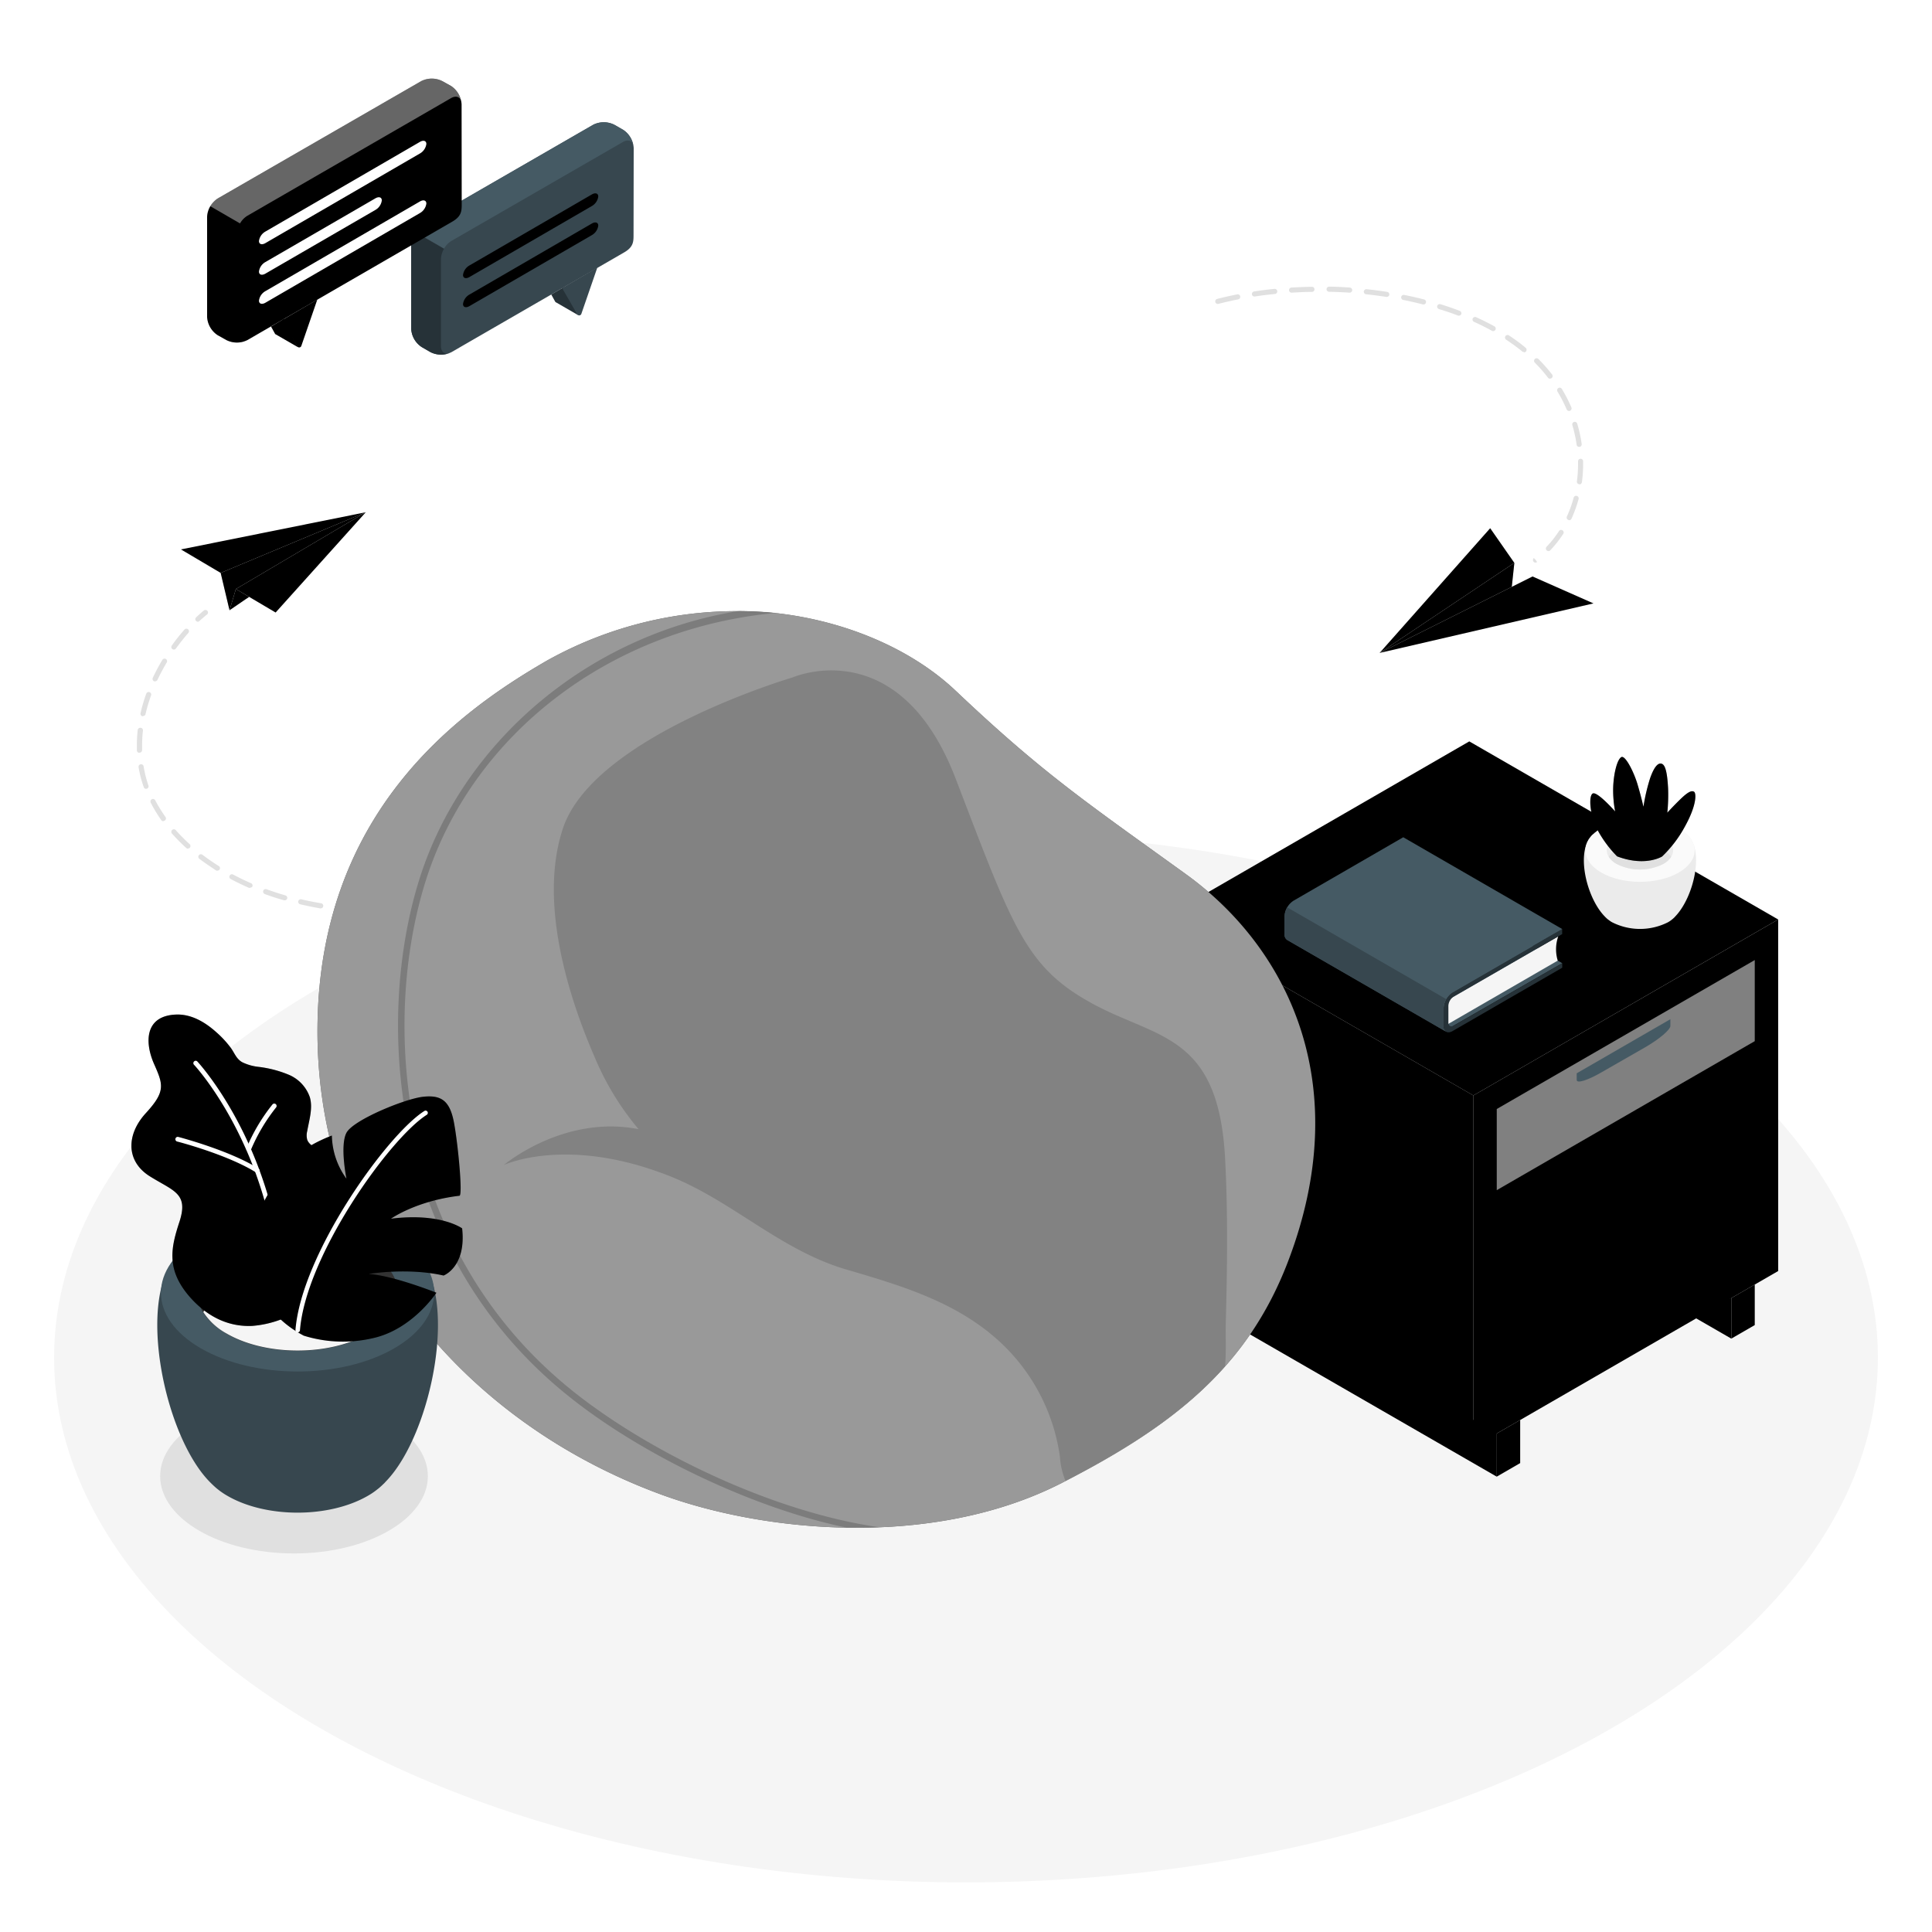 <svg class="animated" id="freepik_stories-messaging-fun" xmlns="http://www.w3.org/2000/svg" viewBox="0 0 500 500" version="1.1" xmlns:xlink="http://www.w3.org/1999/xlink" xmlns:svgjs="http://svgjs.com/svgjs"><style>svg#freepik_stories-messaging-fun:not(.animated) .animable {opacity: 0;}svg#freepik_stories-messaging-fun.animated #freepik--floor--inject-4 {animation: 2s 1 forwards cubic-bezier(.36,-0.01,.5,1.38) lightSpeedLeft;animation-delay: 0s;}svg#freepik_stories-messaging-fun.animated #freepik--Floor--inject-4 {animation: 2s 1 forwards cubic-bezier(.36,-0.01,.5,1.38) lightSpeedLeft;animation-delay: 0s;}svg#freepik_stories-messaging-fun.animated #freepik--Shadow--inject-4 {animation: 2s 1 forwards cubic-bezier(.36,-0.01,.5,1.38) fadeIn;animation-delay: 0s;}svg#freepik_stories-messaging-fun.animated #freepik--shadow--inject-4 {animation: 2s 1 forwards cubic-bezier(.36,-0.01,.5,1.38) fadeIn;animation-delay: 0.5s;opacity: 0}svg#freepik_stories-messaging-fun.animated #freepik--shadow--inject-4 {animation: 2s 1 forwards cubic-bezier(.36,-0.01,.5,1.38) fadeIn;animation-delay: 1s;opacity: 0}svg#freepik_stories-messaging-fun.animated #freepik--shadow--inject-4 {animation: 2s 1 forwards cubic-bezier(.36,-0.01,.5,1.38) fadeIn;animation-delay: 1.5s;opacity: 0}svg#freepik_stories-messaging-fun.animated #freepik--Shadows--inject-4 {animation: 2s 1 forwards cubic-bezier(.36,-0.01,.5,1.38) fadeIn;animation-delay: 0s;}svg#freepik_stories-messaging-fun.animated #freepik--paper-planes--inject-4 {animation: 2s 1 forwards cubic-bezier(.36,-0.01,.5,1.38) slideDown;animation-delay: 0s;}svg#freepik_stories-messaging-fun.animated #freepik--paper-planes--inject-4 {animation: 2s 1 forwards cubic-bezier(.36,-0.01,.5,1.38) slideDown;animation-delay: 0s;}svg#freepik_stories-messaging-fun.animated #freepik--side-table--inject-4 {animation: 2s 1 forwards cubic-bezier(.36,-0.01,.5,1.38) zoomOut;animation-delay: 0s;}svg#freepik_stories-messaging-fun.animated #freepik--Furniture--inject-4 {animation: 2s 1 forwards cubic-bezier(.36,-0.01,.5,1.38) zoomOut;animation-delay: 0s;}svg#freepik_stories-messaging-fun.animated #freepik--bean-bag--inject-4 {animation: 2s 1 forwards cubic-bezier(.36,-0.01,.5,1.38) lightSpeedLeft;animation-delay: 0s;}svg#freepik_stories-messaging-fun.animated #freepik--Puff--inject-4 {animation: 2s 1 forwards cubic-bezier(.36,-0.01,.5,1.38) lightSpeedLeft;animation-delay: 0s;}svg#freepik_stories-messaging-fun.animated #freepik--pot--inject-4 {animation: 2s 1 forwards cubic-bezier(.36,-0.01,.5,1.38) slideUp;animation-delay: 0s;}svg#freepik_stories-messaging-fun.animated #freepik--Plant--inject-4 {animation: 2s 1 forwards cubic-bezier(.36,-0.01,.5,1.38) slideUp;animation-delay: 0s;}svg#freepik_stories-messaging-fun.animated #freepik--smiley-face--inject-4 {animation: 2s 1 forwards cubic-bezier(.36,-0.01,.5,1.38) zoomOut;animation-delay: 0s;}svg#freepik_stories-messaging-fun.animated #freepik--smiley-face--inject-4 {animation: 2s 1 forwards cubic-bezier(.36,-0.01,.5,1.38) zoomOut;animation-delay: 1s;opacity: 0}svg#freepik_stories-messaging-fun.animated #freepik--smiley-faces--inject-4 {animation: 2s 1 forwards cubic-bezier(.36,-0.01,.5,1.38) zoomOut;animation-delay: 0s;}svg#freepik_stories-messaging-fun.animated #el794f9evc3ih {animation: 2s 1 forwards cubic-bezier(.36,-0.01,.5,1.38) slideRight;animation-delay: 0s;}svg#freepik_stories-messaging-fun.animated #eljnzm3mc6os {animation: 2s 1 forwards cubic-bezier(.36,-0.01,.5,1.38) slideRight;animation-delay: 0.667s;opacity: 0}svg#freepik_stories-messaging-fun.animated #freepik--character--inject-4 {animation: 2s 1 forwards cubic-bezier(.36,-0.01,.5,1.38) slideRight;animation-delay: 1.333s;opacity: 0}svg#freepik_stories-messaging-fun.animated #freepik--Character--inject-4 {animation: 2s 1 forwards cubic-bezier(.36,-0.01,.5,1.38) slideRight;animation-delay: 0s;}svg#freepik_stories-messaging-fun.animated #freepik--speech-bubbles--inject-4 {animation: 2s 1 forwards cubic-bezier(.36,-0.01,.5,1.38) lightSpeedLeft;animation-delay: 0s;}svg#freepik_stories-messaging-fun.animated #freepik--speech-bubbles--inject-4 {animation: 2s 1 forwards cubic-bezier(.36,-0.01,.5,1.38) lightSpeedLeft;animation-delay: 0s;}            @keyframes lightSpeedLeft {              from {                transform: translate3d(-50%, 0, 0) skewX(20deg);                opacity: 0;              }              60% {                transform: skewX(-10deg);                opacity: 1;              }              80% {                transform: skewX(2deg);              }              to {                opacity: 1;                transform: translate3d(0, 0, 0);              }            }                    @keyframes fadeIn {                0% {                    opacity: 0;                }                100% {                    opacity: 1;                }            }                    @keyframes slideDown {                0% {                    opacity: 0;                    transform: translateY(-30px);                }                100% {                    opacity: 1;                    transform: translateY(0);                }            }                    @keyframes zoomOut {                0% {                    opacity: 0;                    transform: scale(1.5);                }                100% {                    opacity: 1;                    transform: scale(1);                }            }                    @keyframes slideUp {                0% {                    opacity: 0;                    transform: translateY(30px);                }                100% {                    opacity: 1;                    transform: inherit;                }            }                    @keyframes slideRight {                0% {                    opacity: 0;                    transform: translateX(30px);                }                100% {                    opacity: 1;                    transform: translateX(0);                }            }        .animator-hidden { display: none; }</style><g id="freepik--Floor--inject-4" class="animable" style="transform-origin: 250px 351.36px;"><ellipse id="freepik--floor--inject-4" cx="250" cy="351.36" rx="236" ry="135.8" style="fill: rgb(245, 245, 245); transform-origin: 250px 351.36px;" class="animable"></ellipse></g><g id="freepik--Shadows--inject-4" class="animable" style="transform-origin: 256.677px 367.125px;"><ellipse id="freepik--Shadow--inject-4" cx="76.09" cy="382.03" rx="34.64" ry="20" style="fill: rgb(224, 224, 224); transform-origin: 76.09px 382.03px;" class="animable"></ellipse><ellipse id="freepik--shadow--inject-4" cx="336.78" cy="421.68" rx="67.32" ry="38.87" style="fill: rgb(224, 224, 224); transform-origin: 336.78px 421.68px;" class="animable"></ellipse><ellipse id="freepik--shadow--inject-4" cx="227.35" cy="352.22" rx="136.01" ry="78.52" style="fill: rgb(224, 224, 224); transform-origin: 227.35px 352.22px;" class="animable"></ellipse><path id="freepik--shadow--inject-4" d="M370.59,396.22l-85.86-49.38a1.33,1.33,0,0,1,0-2.52L381,288.76a4.79,4.79,0,0,1,4.36,0L471,338.23a1.33,1.33,0,0,1,0,2.52L375,396.21A4.84,4.84,0,0,1,370.59,396.22Z" style="fill: rgb(224, 224, 224); transform-origin: 377.865px 342.491px;" class="animable"></path></g><g id="freepik--paper-planes--inject-4" class="animable" style="transform-origin: 223.905px 155.365px;"><g id="freepik--paper-planes--inject-4" class="animable" style="transform-origin: 223.905px 155.365px;"><g id="freepik--paper-plane--inject-4" class="animable" style="transform-origin: 81.99px 184.555px;"><polygon points="61.04 152.44 94.66 132.57 71.33 158.52 61.04 152.44" style="fill: #000000; transform-origin: 77.85px 145.545px;" id="eliajwwle0uds" class="animable"></polygon><polygon points="94.66 132.57 57.11 148.27 46.83 142.19 94.66 132.57" style="fill: #000000; transform-origin: 70.745px 140.42px;" id="elsyfbwqayt9s" class="animable"></polygon><polygon points="57.11 148.27 59.4 157.94 61.04 152.44 94.66 132.57 57.11 148.27" style="fill: #000000; transform-origin: 75.885px 145.255px;" id="el9uk6h8sroa" class="animable"></polygon><g id="elqtspdhxdk3j"><polygon points="57.11 148.27 59.4 157.94 61.04 152.44 94.66 132.57 57.11 148.27" style="opacity: 0.2; transform-origin: 75.885px 145.255px;" class="animable" id="eld14yyh6lccd"></polygon></g><polygon points="59.4 157.94 64.47 154.47 61.04 152.44 59.4 157.94" style="fill: #000000; transform-origin: 61.935px 155.19px;" id="el3763bytoyhl" class="animable"></polygon><g id="elmqjtpfjzm"><polygon points="61.04 152.44 64.47 154.47 63.66 155.02 61.04 152.44" style="opacity: 0.2; transform-origin: 62.755px 153.73px;" class="animable" id="el5s107qykzf7"></polygon></g><path d="M51.23,160.91a.69.69,0,0,1-.48-.2.66.66,0,0,1,0-.94c.68-.63,1.36-1.23,2-1.77a.67.67,0,0,1,.93.1.66.66,0,0,1-.1.93c-.64.52-1.3,1.09-2,1.71A.66.66,0,0,1,51.23,160.91Z" style="fill: rgb(224, 224, 224); transform-origin: 52.19px 159.384px;" id="elvybebdu6hhj" class="animable"></path><path d="M100.61,236.54c-1.3,0-2.59,0-3.85-.07a.66.66,0,0,1-.64-.68.67.67,0,0,1,.68-.64c1.69.06,3.41.08,5.17.06h0a.66.66,0,0,1,0,1.32Zm5.7-.14a.66.66,0,0,1,0-1.32c1.69-.08,3.43-.2,5.16-.35a.68.68,0,0,1,.72.6.66.66,0,0,1-.6.72c-1.75.15-3.51.27-5.22.35Zm-13.86-.16h0c-1.74-.13-3.5-.3-5.21-.52a.66.66,0,0,1-.57-.74.67.67,0,0,1,.74-.57c1.69.21,3.41.38,5.14.51a.66.66,0,0,1,0,1.32Zm23.36-.64a.66.66,0,0,1-.07-1.31c1.68-.2,3.4-.44,5.13-.71a.66.66,0,0,1,.2,1.31c-1.74.27-3.48.51-5.18.71ZM83,235.09h-.11c-1.75-.31-3.48-.66-5.14-1.05a.66.66,0,1,1,.3-1.28c1.64.38,3.34.73,5.06,1a.67.67,0,0,1,.54.77A.66.66,0,0,1,83,235.09ZM73.7,233a.55.55,0,0,1-.18,0c-1.7-.49-3.37-1-5-1.63a.66.66,0,0,1-.39-.85.65.65,0,0,1,.84-.39c1.59.58,3.24,1.12,4.9,1.6a.66.66,0,0,1,.45.82A.64.64,0,0,1,73.7,233Zm-9-3.22a.63.63,0,0,1-.26,0c-1.62-.71-3.21-1.48-4.73-2.28a.67.67,0,0,1-.27-.9.66.66,0,0,1,.89-.27c1.49.79,3,1.54,4.64,2.24a.66.66,0,0,1,.34.87A.67.67,0,0,1,64.73,229.73Zm-8.44-4.42a.67.67,0,0,1-.35-.1c-1.5-1-3-2-4.32-3a.66.66,0,1,1,.8-1.05c1.33,1,2.75,2,4.23,2.92a.66.66,0,0,1,.21.91A.68.68,0,0,1,56.29,225.31Zm-7.6-5.73a.65.65,0,0,1-.45-.17,46.7,46.7,0,0,1-3.71-3.74.67.67,0,0,1,.06-.94.66.66,0,0,1,.93.06,44.23,44.23,0,0,0,3.61,3.64.67.67,0,0,1,0,.94A.67.67,0,0,1,48.69,219.58Zm-6.36-7.08a.65.65,0,0,1-.54-.27A38.24,38.24,0,0,1,39,207.72a.66.66,0,0,1,1.17-.61,36.94,36.94,0,0,0,2.68,4.35.66.66,0,0,1-.54,1Zm-4.47-8.39a.66.66,0,0,1-.62-.44,27.78,27.78,0,0,1-1.09-3.82c-.1-.44-.18-.88-.25-1.32a.66.66,0,1,1,1.3-.22q.11.63.24,1.26a30,30,0,0,0,1,3.66.65.65,0,0,1-.39.84A.62.62,0,0,1,37.86,204.11Zm-1.75-9.33a.66.66,0,0,1-.66-.64c0-.42,0-.84,0-1.26a36.55,36.55,0,0,1,.22-4,.67.67,0,0,1,.73-.58A.66.66,0,0,1,37,189a33.9,33.9,0,0,0-.22,3.88c0,.4,0,.81,0,1.21a.67.67,0,0,1-.64.69Zm.93-9.47h-.15a.66.66,0,0,1-.49-.79,42.22,42.22,0,0,1,1.49-5.07.66.66,0,0,1,1.24.45,43.41,43.41,0,0,0-1.45,4.91A.65.65,0,0,1,37,185.31Zm3.13-9a.71.71,0,0,1-.28-.06.67.67,0,0,1-.32-.88c.74-1.57,1.57-3.13,2.48-4.65a.66.66,0,0,1,.91-.22.65.65,0,0,1,.22.9c-.88,1.48-1.69,3-2.41,4.53A.66.66,0,0,1,40.17,176.32ZM45,168.11a.66.66,0,0,1-.53-1.05c1-1.44,2.13-2.83,3.27-4.13a.66.66,0,1,1,1,.88c-1.11,1.26-2.18,2.62-3.19,4A.66.66,0,0,1,45,168.11Z" style="fill: rgb(224, 224, 224); transform-origin: 78.526px 199.621px;" id="elg3jcrj8rkgf" class="animable"></path><path d="M125.3,234.16a.66.66,0,0,1-.12-1.31c.86-.16,1.72-.32,2.59-.5a.66.66,0,0,1,.26,1.3l-2.61.5Z" style="fill: rgb(224, 224, 224); transform-origin: 126.598px 233.249px;" id="eljxm8du0hekc" class="animable"></path></g><g id="freepik--paper-plane--inject-4" class="animable" style="transform-origin: 363.445px 121.585px;"><polygon points="357.04 168.98 396.62 149.19 412.39 156.16 357.04 168.98" style="fill: #000000; transform-origin: 384.715px 159.085px;" id="elnvh9skgil2" class="animable"></polygon><polygon points="357.04 168.98 391.91 145.67 385.66 136.7 357.04 168.98" style="fill: #000000; transform-origin: 374.475px 152.84px;" id="el54e84w81c6b" class="animable"></polygon><polygon points="391.91 145.67 391.25 151.87 357.04 168.98 391.91 145.67" style="fill: #000000; transform-origin: 374.475px 157.325px;" id="elsjdhljnn0p" class="animable"></polygon><g id="elj3ohhf3iqo"><polygon points="391.91 145.67 391.25 151.87 357.04 168.98 391.91 145.67" style="opacity: 0.2; transform-origin: 374.475px 157.325px;" class="animable" id="elkt5p8urt7w"></polygon></g><path d="M397.38,145.6a.66.66,0,0,1-.51-.25.66.66,0,0,1,.1-.93l.46.48.37.55A.68.68,0,0,1,397.38,145.6Zm3.34-3a.69.69,0,0,1-.46-.18.66.66,0,0,1,0-.93,26.9,26.9,0,0,0,3.2-4.05.66.66,0,0,1,1.11.72,28.94,28.94,0,0,1-3.35,4.24A.65.65,0,0,1,400.72,142.64Zm5.39-8a.66.66,0,0,1-.27-.06.65.65,0,0,1-.33-.87,31,31,0,0,0,1.75-4.87.65.65,0,0,1,.81-.46.66.66,0,0,1,.47.81,33.6,33.6,0,0,1-1.83,5.07A.66.66,0,0,1,406.11,134.64Zm2.65-9.28h-.09a.67.67,0,0,1-.57-.74,33,33,0,0,0,.3-4.47c0-.23,0-.47,0-.7a.66.66,0,0,1,.65-.68h0a.66.66,0,0,1,.66.65c0,.24,0,.49,0,.73a34,34,0,0,1-.31,4.64A.66.66,0,0,1,408.76,125.36Zm-.07-9.67a.66.66,0,0,1-.66-.56,34.53,34.53,0,0,0-1.11-5.07.66.66,0,0,1,1.27-.37,36.72,36.72,0,0,1,1.15,5.25.66.66,0,0,1-.56.75Zm-2.63-9.29a.66.66,0,0,1-.61-.4,36.62,36.62,0,0,0-2.37-4.62.66.66,0,0,1,.22-.91.66.66,0,0,1,.91.23,38.41,38.41,0,0,1,2.46,4.77.66.66,0,0,1-.35.87A.58.58,0,0,1,406.06,106.4Zm-4.9-8.34a.64.64,0,0,1-.52-.25,40.78,40.78,0,0,0-3.43-3.92.66.66,0,0,1,.94-.93,41.83,41.83,0,0,1,3.53,4,.65.65,0,0,1-.52,1.06Zm-6.73-6.93A.66.66,0,0,1,394,91c-.8-.66-1.64-1.3-2.49-1.91-.56-.4-1.13-.79-1.72-1.18a.66.66,0,1,1,.73-1.1c.6.39,1.18.79,1.76,1.21.87.62,1.73,1.28,2.56,2a.67.67,0,0,1-.42,1.18Zm-8-5.4a.61.61,0,0,1-.32-.08c-1.48-.82-3.05-1.6-4.68-2.34a.66.66,0,0,1,.54-1.2c1.66.74,3.27,1.55,4.78,2.38a.66.66,0,0,1-.32,1.24Zm-8.8-4a.68.68,0,0,1-.23,0c-1.6-.61-3.27-1.18-5-1.7a.67.67,0,0,1-.44-.83.66.66,0,0,1,.83-.43c1.72.53,3.41,1.11,5,1.73a.66.66,0,0,1,.38.85A.67.67,0,0,1,377.59,81.69Zm-9.24-2.91-.16,0c-1.66-.43-3.38-.82-5.13-1.17a.66.66,0,0,1,.26-1.29c1.77.35,3.52.75,5.2,1.18a.66.66,0,0,1-.17,1.3Zm-53.23-.12a.66.66,0,0,1-.64-.49.67.67,0,0,1,.48-.81c1.68-.43,3.43-.83,5.19-1.17a.64.64,0,0,1,.77.52.66.66,0,0,1-.52.77c-1.73.34-3.45.73-5.11,1.16A.5.5,0,0,1,315.12,78.66Zm43.73-1.82h-.1c-1.7-.26-3.45-.49-5.21-.68a.66.66,0,1,1,.14-1.31c1.78.19,3.55.42,5.27.69a.66.66,0,0,1,.56.75A.67.67,0,0,1,358.85,76.84Zm-34.24-.1a.66.66,0,0,1-.65-.56.66.66,0,0,1,.56-.75c1.72-.26,3.5-.49,5.27-.67a.66.66,0,1,1,.13,1.32c-1.75.17-3.5.39-5.21.65Zm24.61-1h-.05c-1.74-.12-3.5-.19-5.25-.23a.67.67,0,0,1-.65-.68.66.66,0,0,1,.67-.64h0c1.76,0,3.55.11,5.31.23a.66.66,0,0,1,0,1.32Zm-15,0a.65.65,0,0,1-.66-.62.67.67,0,0,1,.62-.7c1.75-.1,3.54-.17,5.31-.2h0a.66.66,0,0,1,.66.65.65.65,0,0,1-.65.67c-1.75,0-3.52.1-5.25.2Z" style="fill: rgb(224, 224, 224); transform-origin: 362.105px 109.895px;" id="elnzjiufklxs9" class="animable"></path></g></g></g><g id="freepik--Furniture--inject-4" class="animable" style="transform-origin: 380.775px 287.01px;"><g id="freepik--side-table--inject-4" class="animable" style="transform-origin: 380.775px 287.01px;"><g id="freepik--side-table--inject-4" class="animable" style="transform-origin: 380.775px 287.01px;"><polygon points="448.07 346.43 435.95 339.44 448.07 335.94 448.07 346.43" style="fill: #000000; transform-origin: 442.01px 341.185px;" id="el072fd56kkftw" class="animable"></polygon><g id="elajpmesw67k6"><g style="opacity: 0.3; transform-origin: 442.01px 341.185px;" class="animable" id="elknok3c1okj"><polygon points="448.07 346.43 435.95 339.44 448.07 335.94 448.07 346.43" id="elkdjelst6lb" class="animable" style="transform-origin: 442.01px 341.185px;"></polygon></g></g><polygon points="387.36 370.99 387.36 382.15 307.42 336.06 307.42 324.9 387.36 370.99" style="fill: #000000; transform-origin: 347.39px 353.525px;" id="elgorea95q92f" class="animable"></polygon><g id="elsbx02t9hgpk"><g style="opacity: 0.3; transform-origin: 347.39px 353.525px;" class="animable" id="elil4ml6d3uwk"><polygon points="387.36 370.99 387.36 382.15 307.42 336.06 307.42 324.9 387.36 370.99" id="elqwyfcnj6k68" class="animable" style="transform-origin: 347.39px 353.525px;"></polygon></g></g><polygon points="301.36 237.42 381.3 283.51 381.3 374.49 301.36 328.4 301.36 237.42" style="fill: #000000; transform-origin: 341.33px 305.955px;" id="el1h65thkdvhw" class="animable"></polygon><g id="el563ur1rzyif"><g style="opacity: 0.2; transform-origin: 341.33px 305.955px;" class="animable" id="eltkltpvgtq8p"><polygon points="301.36 237.42 381.3 283.51 381.3 374.49 301.36 328.4 301.36 237.42" id="elrvid8oc8ujp" class="animable" style="transform-origin: 341.33px 305.955px;"></polygon></g></g><polygon points="381.3 283.51 460.19 237.96 460.19 328.94 381.3 374.49 381.3 283.51" style="fill: #000000; transform-origin: 420.745px 306.225px;" id="elih9rx7lzwfe" class="animable"></polygon><g id="elwp24ocvcetr"><polygon points="381.3 283.51 460.19 237.96 460.19 328.94 381.3 374.49 381.3 283.51" style="opacity: 0.1; transform-origin: 420.745px 306.225px;" class="animable" id="elodifa32q9hr"></polygon></g><polygon points="460.19 237.96 380.25 191.87 301.36 237.42 381.3 283.51 460.19 237.96" style="fill: #000000; transform-origin: 380.775px 237.69px;" id="elv1i286hbw2g" class="animable"></polygon><polygon points="387.36 287.01 454.13 248.46 454.13 269.45 387.36 308.01 387.36 287.01" style="fill: #000000; transform-origin: 420.745px 278.235px;" id="el7wq3llleu7u" class="animable"></polygon><g id="eltcxaksx8pr"><g style="opacity: 0.5; transform-origin: 420.745px 278.235px;" class="animable" id="elsgojjqfw3fq"><polygon points="387.36 287.01 454.13 248.46 454.13 269.45 387.36 308.01 387.36 287.01" style="fill: rgb(255, 255, 255); transform-origin: 420.745px 278.235px;" id="elxvkahmlcklh" class="animable"></polygon></g></g><polygon points="387.36 315.01 454.13 276.45 454.13 325.44 387.36 363.99 387.36 315.01" style="fill: #000000; transform-origin: 420.745px 320.22px;" id="eln0jurrqbznq" class="animable"></polygon><g id="elq0qtu9umins"><g style="opacity: 0.3; transform-origin: 420.745px 320.22px;" class="animable" id="ellayzw5df1ed"><polygon points="387.36 315.01 454.13 276.45 454.13 325.44 387.36 363.99 387.36 315.01" id="elm03kxtsn87m" class="animable" style="transform-origin: 420.745px 320.22px;"></polygon></g></g><polygon points="387.36 382.15 393.42 378.65 393.42 367.49 387.36 370.99 387.36 382.15" style="fill: #000000; transform-origin: 390.39px 374.82px;" id="eli1d64iql0a" class="animable"></polygon><polygon points="448.07 346.43 454.13 342.93 454.13 332.44 448.07 335.94 448.07 346.43" style="fill: #000000; transform-origin: 451.1px 339.435px;" id="elvkpvyzs0rh" class="animable"></polygon><path d="M408.05,279.49c0,1,2.89.08,6.46-2L425.83,271c3.57-2.06,6.46-4.51,6.46-5.48v-1.75l-24.24,14Z" style="fill: rgb(69, 90, 100); transform-origin: 420.17px 271.833px;" id="el86dysaznrs8" class="animable"></path><g id="elscdnxkudlnj"><polygon points="454.13 325.44 411.99 300.78 387.36 315.01 387.36 363.99 454.13 325.44" style="opacity: 0.1; transform-origin: 420.745px 332.385px;" class="animable" id="elosldijwxt2c"></polygon></g></g><g id="freepik--Pot--inject-4" class="animable" style="transform-origin: 424.42px 220.213px;"><g id="eljc4xux9wtme"><g style="opacity: 0.15; transform-origin: 424.437px 236.385px;" class="animable" id="elrkwycmihajr"><path d="M414.43,230.62c-5.51,3.19-5.51,8.35,0,11.53s14.46,3.19,20,0,5.52-8.34,0-11.53S420,227.44,414.43,230.62Z" id="el0trz6i868mem" class="animable" style="transform-origin: 424.437px 236.385px;"></path></g></g><path d="M433.52,237.21c4.87-5,7.73-17.38,3-21.32H412.33c-4.74,3.94-1.89,16.34,3,21.31l.13.14.17.16a5.66,5.66,0,0,0,.44.4l.12.09.37.27a5.23,5.23,0,0,0,.63.41,16,16,0,0,0,14.5,0h0a6.29,6.29,0,0,0,.64-.41c.12-.08.23-.17.34-.26l.14-.11c.15-.12.29-.25.43-.38l.19-.19A1.14,1.14,0,0,0,433.52,237.21Z" style="fill: rgb(235, 235, 235); transform-origin: 424.42px 228.148px;" id="elyz5efcwyngg" class="animable"></path><path d="M414.43,214.3c-5.51,3.19-5.51,8.35,0,11.53s14.46,3.19,20,0,5.52-8.34,0-11.53S420,211.12,414.43,214.3Z" style="fill: rgb(250, 250, 250); transform-origin: 424.437px 220.065px;" id="elv1klevcyhi" class="animable"></path><path d="M418.34,216.56c-3.35,1.94-3.35,5.08,0,7a13.41,13.41,0,0,0,12.15,0c3.36-1.93,3.36-5.07,0-7A13.41,13.41,0,0,0,418.34,216.56Z" style="fill: rgb(235, 235, 235); transform-origin: 424.419px 220.06px;" id="el6voknsdfrzl" class="animable"></path><path d="M430.49,219.89a13.41,13.41,0,0,0-12.15,0,5.67,5.67,0,0,0-2,1.84,5.58,5.58,0,0,0,2,1.84,13.41,13.41,0,0,0,12.15,0,5.42,5.42,0,0,0,2-1.84A5.5,5.5,0,0,0,430.49,219.89Z" style="fill: rgb(224, 224, 224); transform-origin: 424.415px 221.73px;" id="elftml5v8q80g" class="animable"></path><path d="M418.5,221.62a30,30,0,0,1-4.82-6.4c-2.23-3.94-2.64-9.21-1.49-9.86S418,210,418,210a29,29,0,0,1-.49-6.72c.2-3.5,1.05-6.69,2.06-7.33s3.25,3.78,4.21,7,1.54,5.84,1.54,5.84a49,49,0,0,1,1.72-7.37c1.17-3.33,2.23-4.08,3.05-3.75s1.37,1.88,1.61,6.31a45.15,45.15,0,0,1-.2,6.34s1.65-1.82,3.48-3.58c2-1.93,2.88-2.2,3.45-1.83s.74,3.38-2.38,9a31.41,31.41,0,0,1-5.89,7.74S425.87,224.4,418.5,221.62Z" style="fill: #000000; transform-origin: 425.163px 209.375px;" id="elwjviozs25kk" class="animable"></path><g id="elfbr4icqoa9u"><g style="opacity: 0.25; transform-origin: 425.163px 209.375px;" class="animable" id="eld408dl9ijl"><path d="M418.5,221.62a30,30,0,0,1-4.82-6.4c-2.23-3.94-2.64-9.21-1.49-9.86S418,210,418,210a29,29,0,0,1-.49-6.72c.2-3.5,1.05-6.69,2.06-7.33s3.25,3.78,4.21,7,1.54,5.84,1.54,5.84a49,49,0,0,1,1.72-7.37c1.17-3.33,2.23-4.08,3.05-3.75s1.37,1.88,1.61,6.31a45.15,45.15,0,0,1-.2,6.34s1.65-1.82,3.48-3.58c2-1.93,2.88-2.2,3.45-1.83s.74,3.38-2.38,9a31.41,31.41,0,0,1-5.89,7.74S425.87,224.4,418.5,221.62Z" id="el4d8hjvfcimc" class="animable" style="transform-origin: 425.163px 209.375px;"></path></g></g><g id="elk38udwxz1x"><path d="M421.34,213.76s-3.13-8.28-3.32-14.29a25.9,25.9,0,0,0-.49,3.78A29,29,0,0,0,418,210S419.76,212.87,421.34,213.76Z" style="opacity: 0.1; transform-origin: 419.419px 206.615px;" class="animable" id="elqbo39f3mii9"></path></g><g id="eltfpqgrjyu2p"><path d="M426.27,222.78a16.31,16.31,0,0,1-6.61-2.71c-3.09-2.31-7.62-9.61-8.09-12.53a16.93,16.93,0,0,0,2.11,7.68,30,30,0,0,0,4.82,6.4A16.78,16.78,0,0,0,426.27,222.78Z" style="opacity: 0.1; transform-origin: 418.92px 215.193px;" class="animable" id="eldiipnxa8qvh"></path></g></g><g id="freepik--Book--inject-4" class="animable" style="transform-origin: 368.371px 241.924px;"><polygon points="404.31 249.28 374.68 266.31 333.53 242.56 363.16 225.52 404.31 249.28" style="fill: rgb(69, 90, 100); transform-origin: 368.92px 245.915px;" id="eluj4ebmvqnfc" class="animable"></polygon><path d="M374.4,265.23l28.74-16.62a10.15,10.15,0,0,1,.13-6.27l-28.59,16.47S374.22,260.32,374.4,265.23Z" style="fill: rgb(245, 245, 245); transform-origin: 388.814px 253.785px;" id="el5qvr13s1qys" class="animable"></path><path d="M375.91,256.85a5.1,5.1,0,0,0-2.31,4v4.67c0,1.47,1,2.07,2.31,1.33l28.4-16.41v-1.16l-28.09,16.15c-.76.44-1.38.08-1.38-.8l0-4.33a3.06,3.06,0,0,1,1.39-2.4l28.06-16.16v-1.31Z" style="fill: rgb(38, 50, 56); transform-origin: 388.955px 253.799px;" id="elpoy0o9owk6a" class="animable"></path><path d="M404.31,240.44l-41.15-23.76-28.4,16.42a5.1,5.1,0,0,0-2.31,4v4.68a1.62,1.62,0,0,0,.68,1.49L374.28,267a1.63,1.63,0,0,1-.68-1.5v-4.67a5.13,5.13,0,0,1,2.31-4Z" style="fill: rgb(69, 90, 100); transform-origin: 368.376px 241.84px;" id="elqqtw0s04oh" class="animable"></path><path d="M374.27,258.57a4.73,4.73,0,0,0-.68,2.28v4.67a1.63,1.63,0,0,0,.68,1.5l-41.15-23.76a1.62,1.62,0,0,1-.68-1.49v-4.68a4.69,4.69,0,0,1,.68-2.27Z" style="fill: rgb(55, 71, 79); transform-origin: 353.351px 250.92px;" id="elku35ch4ekqq" class="animable"></path></g></g></g><g id="freepik--Puff--inject-4" class="animable" style="transform-origin: 211.271px 276.739px;"><g id="freepik--bean-bag--inject-4" class="animable" style="transform-origin: 211.271px 276.739px;"><path d="M141.49,171c-22.9,13.22-59.33,39.49-59.33,95.91s37.92,101.15,89,119.89c27.32,10,70.61,13.87,103.6-3,28.68-14.68,48-29.77,58.52-57.17,17.64-45.94,0-81.37-26.38-100.4s-37.12-26.21-59.6-47.49c-11.41-10.8-28.46-18.06-46.47-20.07A100.77,100.77,0,0,0,141.49,171Z" style="fill: #000000; transform-origin: 211.271px 276.77px;" id="elo4xe8jw4ik9" class="animable"></path><g id="elmlltzuyaepg"><path d="M141.49,171c-22.9,13.22-59.33,39.49-59.33,95.91s37.92,101.15,89,119.89c27.32,10,70.61,13.87,103.6-3,28.68-14.68,48-29.77,58.52-57.17,17.64-45.94,0-81.37-26.38-100.4s-37.12-26.21-59.6-47.49c-11.41-10.8-28.46-18.06-46.47-20.07A100.77,100.77,0,0,0,141.49,171Z" style="fill: rgb(255, 255, 255); opacity: 0.6; transform-origin: 211.271px 276.77px;" class="animable" id="el4t5gp1bogfj"></path></g><g id="el3ayb3kjux0h"><path d="M147.42,359.35c-45.25-36.87-48.49-95.42-37.32-131.16,11.69-37.41,47.06-65.53,90.74-69.57h0a93.49,93.49,0,0,0-9.53-.52c-39.36,6.31-71.77,34.21-82.82,69.59-11.31,36.19-8,95.62,37.87,133,19.61,16,49.26,29.85,72.7,34.64,2.8,0,5.61,0,8.43-.09C199.25,391.19,166.79,375.13,147.42,359.35Z" style="fill: #000000; opacity: 0.15; transform-origin: 165.251px 276.715px;" class="animable" id="elrok90bunsg"></path></g><g id="elv1ey8p583uj"><path d="M147.42,359.35c-45.25-36.87-48.49-95.42-37.32-131.16,11.69-37.41,47.06-65.53,90.74-69.57h0a93.49,93.49,0,0,0-9.53-.52c-39.36,6.31-71.77,34.21-82.82,69.59-11.31,36.19-8,95.62,37.87,133,19.61,16,49.26,29.85,72.7,34.64,2.8,0,5.61,0,8.43-.09C199.25,391.19,166.79,375.13,147.42,359.35Z" style="opacity: 0.05; transform-origin: 165.251px 276.715px;" class="animable" id="ely8ghrbdfw0k"></path></g></g></g><g id="freepik--Plant--inject-4" class="animable" style="transform-origin: 76.876px 327.016px;"><g id="freepik--pot--inject-4" class="animable" style="transform-origin: 76.876px 327.016px;"><path d="M99.8,383.47C112,371,119.14,334,107.25,324.09H46.79C34.91,334,42.06,371,54.23,383.46l.34.34c.14.14.27.28.42.41.34.33.7.66,1.1,1l.29.23c.3.23.59.47.92.69a18.08,18.08,0,0,0,1.57,1c10,5.79,26.27,5.79,36.3,0h0a18.22,18.22,0,0,0,1.58-1c.31-.22.58-.43.86-.65l.36-.28c.38-.31.73-.63,1.06-.95l.49-.47Z" style="fill: rgb(55, 71, 79); transform-origin: 77.025px 357.781px;" id="elbpvkzm1wcgh" class="animable"></path><path d="M52,320.12c-13.8,8-13.8,20.88,0,28.84s36.16,8,50,0,13.8-20.88,0-28.84S65.83,312.15,52,320.12Z" style="fill: rgb(69, 90, 100); transform-origin: 77.007px 334.546px;" id="el13qtehvaa6f" class="animable"></path><path d="M58.67,324c-10.13,5.85-10.13,15.33,0,21.18s26.56,5.85,36.69,0,10.14-15.33,0-21.18S68.81,318.1,58.67,324Z" style="fill: #000000; transform-origin: 77.017px 334.581px;" id="el5dgs31kos72" class="animable"></path><g id="elv6qsqspbmj8"><g style="opacity: 0.2; transform-origin: 77.017px 334.581px;" class="animable" id="el7b7hjwn7eef"><path d="M58.67,324c-10.13,5.85-10.13,15.33,0,21.18s26.56,5.85,36.69,0,10.14-15.33,0-21.18S68.81,318.1,58.67,324Z" style="fill: rgb(255, 255, 255); transform-origin: 77.017px 334.581px;" id="els3tl97n0yek" class="animable"></path></g></g><path d="M95.36,334c-10.13-5.85-26.55-5.85-36.69,0a16.88,16.88,0,0,0-6.06,5.57,16.77,16.77,0,0,0,6.06,5.56c10.14,5.85,26.56,5.85,36.69,0a16.73,16.73,0,0,0,6.07-5.56A16.83,16.83,0,0,0,95.36,334Z" style="fill: rgb(245, 245, 245); transform-origin: 77.02px 339.565px;" id="eliwcoeudlk8m" class="animable"></path><g id="freepik--Plants--inject-4" class="animable" style="transform-origin: 76.876px 304.884px;"><path d="M84.08,311.2a15.53,15.53,0,0,0,1.43-4.08c.62-3.4-.23-7.31-3-9.4-1.1-.84-2.53-1.46-3-2.75a4.4,4.4,0,0,1,0-2.25c.51-2.91,1.49-5.91.68-8.75a9.76,9.76,0,0,0-5.42-5.81,29.3,29.3,0,0,0-7.9-2.06,12.74,12.74,0,0,1-4.18-1.2c-1.56-.87-2-2.42-3-3.77a26.11,26.11,0,0,0-3.83-4.1c-2.85-2.54-6.42-4.64-10.36-4.46-8.22.36-8,7.44-5.62,12.8s3,7.11-2.13,12.7-5.15,12.48,1,16.34,10.12,4.37,7.69,11.79c-2.17,6.63-3.51,12.3,2.62,19.38,4,4.58,9.37,7.85,16.15,7.57a27,27,0,0,0,7.92-1.84c1.87-.93.61-2.38,1.24-4.22l4.06-11.86c1-3.06,1.85-6.46,3.23-9.35C82.4,314.25,83.31,312.76,84.08,311.2Z" style="fill: #000000; transform-origin: 59.857px 302.863px;" id="elha64w26k86" class="animable"></path><g id="eljzbj520qkx"><g style="opacity: 0.25; transform-origin: 59.857px 302.863px;" class="animable" id="el1le8utnic79"><path d="M84.08,311.2a15.53,15.53,0,0,0,1.43-4.08c.62-3.4-.23-7.31-3-9.4-1.1-.84-2.53-1.46-3-2.75a4.4,4.4,0,0,1,0-2.25c.51-2.91,1.49-5.91.68-8.75a9.76,9.76,0,0,0-5.42-5.81,29.3,29.3,0,0,0-7.9-2.06,12.74,12.74,0,0,1-4.18-1.2c-1.56-.87-2-2.42-3-3.77a26.11,26.11,0,0,0-3.83-4.1c-2.85-2.54-6.42-4.64-10.36-4.46-8.22.36-8,7.44-5.62,12.8s3,7.11-2.13,12.7-5.15,12.48,1,16.34,10.12,4.37,7.69,11.79c-2.17,6.63-3.51,12.3,2.62,19.38,4,4.58,9.37,7.85,16.15,7.57a27,27,0,0,0,7.92-1.84c1.87-.93.61-2.38,1.24-4.22l4.06-11.86c1-3.06,1.85-6.46,3.23-9.35C82.4,314.25,83.31,312.76,84.08,311.2Z" id="elxy0hnmnaier" class="animable" style="transform-origin: 59.857px 302.863px;"></path></g></g><path d="M72.9,341.27a.61.61,0,0,1-.41-.58c.35-40.62-22-64.88-22.27-65.12a.6.6,0,0,1,0-.86.58.58,0,0,1,.85,0c.23.24,23,24.83,22.6,66a.61.61,0,0,1-.61.61A.58.58,0,0,1,72.9,341.27Z" style="fill: rgb(255, 255, 255); transform-origin: 61.857px 307.922px;" id="elzdjh2oxmkuq" class="animable"></path><path d="M66.38,303.49l-.12-.06c-7.29-4.59-20.29-8-20.42-8a.62.62,0,0,1-.43-.75.6.6,0,0,1,.74-.44c.54.14,13.31,3.51,20.75,8.19a.61.61,0,0,1,.19.84A.6.6,0,0,1,66.38,303.49Z" style="fill: rgb(255, 255, 255); transform-origin: 56.287px 298.875px;" id="elehfi9vujit7" class="animable"></path><path d="M64.13,297.92l0,0a.6.6,0,0,1-.33-.79,47.12,47.12,0,0,1,6.72-11.31.6.6,0,0,1,.85-.07.62.62,0,0,1,.07.87,46.52,46.52,0,0,0-6.52,11A.61.61,0,0,1,64.13,297.92Z" style="fill: rgb(255, 255, 255); transform-origin: 67.669px 291.787px;" id="el5d1r4pxbfnp" class="animable"></path><path d="M78.61,345.67a34.14,34.14,0,0,0,17.83.66c10.24-2.21,16.5-11.77,16.5-11.77s-11.07-4.43-17.53-4.86c0,0,10-1.71,19.39.41,0,0,5.92-2.2,4.8-12.21,0,0-5.57-4.11-18.41-2.5,0,0,6.43-4.59,17.71-5.94.89,0-.32-13-1.39-18.83s-3.34-7.29-8-6.79-18.11,6-19.85,9.33,0,11.87,0,11.87a19.54,19.54,0,0,1-3.77-11.16s-5.13,1.87-7.87,4.3a18.13,18.13,0,0,0-4.91,6.14c.64,4.57,2.79,11.55,5.81,15.45,0,0-6.8-4.39-8.35-12.48,0,0-5.44,6.95-5.39,15.91C65.26,333.43,69.8,341,78.61,345.67Z" style="fill: #000000; transform-origin: 92.46px 315.479px;" id="elr8yqszujauf" class="animable"></path><g id="el5b6flpie7nv"><path d="M78.61,345.67a34.14,34.14,0,0,0,17.83.66c10.24-2.21,16.5-11.77,16.5-11.77s-11.07-4.43-17.53-4.86c0,0,10-1.71,19.39.41,0,0,5.92-2.2,4.8-12.21,0,0-5.57-4.11-18.41-2.5,0,0,6.43-4.59,17.71-5.94.89,0-.32-13-1.39-18.83s-3.34-7.29-8-6.79-18.11,6-19.85,9.33,0,11.87,0,11.87a19.54,19.54,0,0,1-3.77-11.16s-5.13,1.87-7.87,4.3a18.13,18.13,0,0,0-4.91,6.14c.64,4.57,2.79,11.55,5.81,15.45,0,0-6.8-4.39-8.35-12.48,0,0-5.44,6.95-5.39,15.91C65.26,333.43,69.8,341,78.61,345.67Z" style="opacity: 0.1; transform-origin: 92.46px 315.479px;" class="animable" id="el82w002lsov7"></path></g><path d="M77.26,344.76a.57.57,0,0,0,.37-.5c1.54-19.38,23.23-49.67,32.82-55.75a.59.59,0,0,0,.18-.81.58.58,0,0,0-.8-.18c-9.74,6.18-31.79,37-33.36,56.65a.58.58,0,0,0,.53.63A.46.46,0,0,0,77.26,344.76Z" style="fill: rgb(255, 255, 255); transform-origin: 93.594px 316.117px;" id="elaxikcg04iij" class="animable"></path></g></g></g><g id="freepik--smiley-faces--inject-4" class="animable animator-hidden" style="transform-origin: 278.492px 123.603px;"><g id="freepik--smiley-face--inject-4" class="animable" style="transform-origin: 292.462px 147.36px;"><path d="M329.48,155.84c0-19.22-11.68-41.55-26.1-49.87-6.61-3.82-12.67-4.09-17.27-1.34h0l-11.22,6.63,5,10.59c0,.79-.07,1.6-.07,2.43,0,18.45,10.77,39.76,24.39,48.79l4.95,10.44L320.31,177h0C325.92,173.88,329.48,166.44,329.48,155.84Z" style="fill: #000000; transform-origin: 302.185px 143.155px;" id="eltrjduf0xlbo" class="animable"></path><g id="el67cvml682x4"><path d="M329.48,155.84c0-19.22-11.68-41.55-26.1-49.87-6.61-3.82-12.67-4.09-17.27-1.34h0l-11.22,6.63,5,10.59c0,.79-.07,1.6-.07,2.43,0,18.45,10.77,39.76,24.39,48.79l4.95,10.44L320.31,177h0C325.92,173.88,329.48,166.44,329.48,155.84Z" style="opacity: 0.15; transform-origin: 302.185px 143.155px;" class="animable" id="elhmb6g9h2uih"></path></g><g id="el8p0kw9rflk"><ellipse cx="292.06" cy="147.36" rx="22.71" ry="40.15" style="fill: #000000; transform-origin: 292.06px 147.36px; transform: rotate(-23.05deg);" class="animable" id="elcm8h6wt3adv"></ellipse></g><path d="M309.92,159.93c0,5.36-1.4,9.7-3.76,12.51-3.28,3.93-8.37,4.88-14.08,1.57S281.25,163.82,278,156.14a44.44,44.44,0,0,1-3.75-16.85Z" style="fill: rgb(69, 90, 100); transform-origin: 292.085px 157.656px;" id="el9zdns75qma7" class="animable"></path><path d="M306.16,172.44c-3.28,3.93-8.37,4.88-14.08,1.57S281.25,163.82,278,156.14c3.66-2.64,8.65-2.67,14.12.47S302.5,165.53,306.16,172.44Z" style="fill: rgb(242, 143, 143); transform-origin: 292.08px 165.113px;" id="elokh5txsndy8" class="animable"></path><path d="M308.65,151.71a1.52,1.52,0,0,1-1-.41l-9.3-8.81a1.51,1.51,0,0,1,.9-2.6l7.17-.64a1.53,1.53,0,0,1,1.64,1.37,1.51,1.51,0,0,1-1.37,1.64l-3.83.34,6.87,6.5a1.51,1.51,0,0,1-1,2.61Z" style="fill: rgb(69, 90, 100); transform-origin: 304.042px 145.478px;" id="elsrishavb058" class="animable"></path><path d="M285.11,134.68l-.31,0-9.3-1.93a1.51,1.51,0,1,1,.62-3l5.17,1.08-4.53-5.64a1.51,1.51,0,0,1,2.36-1.89l7.17,8.92a1.52,1.52,0,0,1,.11,1.73A1.5,1.5,0,0,1,285.11,134.68Z" style="fill: rgb(69, 90, 100); transform-origin: 280.448px 128.707px;" id="elg366ek2ah4t" class="animable"></path><path d="M272.67,158.69s-1.79,6.86-9.94,10.27a1.41,1.41,0,0,0,.08,2.65,20.17,20.17,0,0,0,19.43-3.86Z" style="fill: #000000; transform-origin: 272.04px 165.653px;" id="el23g5mfmg7df" class="animable"></path></g><g id="freepik--smiley-face--inject-4" class="animable" style="transform-origin: 248.202px 79.64px;"><path d="M268.9,84.38c0-10.75-6.53-23.23-14.59-27.89-3.7-2.13-7.09-2.28-9.66-.74h0l-6.27,3.7,2.81,5.93c0,.44,0,.89,0,1.35,0,10.32,6,22.23,13.64,27.29l2.76,5.83,6.23-3.62h0C266.91,94.47,268.9,90.31,268.9,84.38Z" style="fill: #000000; transform-origin: 253.64px 77.287px;" id="elb3g24cw08ea" class="animable"></path><g id="elrznlf9k4z2"><path d="M268.9,84.38c0-10.75-6.53-23.23-14.59-27.89-3.7-2.13-7.09-2.28-9.66-.74h0l-6.27,3.7,2.81,5.93c0,.44,0,.89,0,1.35,0,10.32,6,22.23,13.64,27.29l2.76,5.83,6.23-3.62h0C266.91,94.47,268.9,90.31,268.9,84.38Z" style="opacity: 0.15; transform-origin: 253.64px 77.287px;" class="animable" id="eljlprauu7vfc"></path></g><g id="el32uu5wqvszk"><ellipse cx="247.98" cy="79.64" rx="12.7" ry="22.45" style="fill: #000000; transform-origin: 247.98px 79.64px; transform: rotate(-23.05deg);" class="animable" id="elmitz3uk0vv"></ellipse></g><path d="M258,86.67a10.81,10.81,0,0,1-2.1,7c-1.83,2.2-4.68,2.73-7.87.88s-6.06-5.69-7.89-10A24.75,24.75,0,0,1,238,75.13Z" style="fill: rgb(69, 90, 100); transform-origin: 248.008px 85.402px;" id="el4kq6kqf8yhw" class="animable"></path><path d="M255.86,93.66c-1.83,2.2-4.68,2.73-7.87.88s-6.06-5.69-7.89-10c2-1.48,4.83-1.49,7.89.26A22.15,22.15,0,0,1,255.86,93.66Z" style="fill: rgb(242, 143, 143); transform-origin: 247.98px 89.561px;" id="elv2g2nb1rq1e" class="animable"></path><path d="M252.66,76.27a3.88,3.88,0,0,0,1.47,3.11c.81.47,1.47-.16,1.47-1.41a3.88,3.88,0,0,0-1.47-3.11C253.32,74.39,252.66,75,252.66,76.27Z" style="fill: rgb(69, 90, 100); transform-origin: 254.13px 77.119px;" id="elvmf4a732s7" class="animable"></path><path d="M240.42,69.45a3.88,3.88,0,0,0,1.47,3.11c.81.47,1.47-.17,1.47-1.41A3.88,3.88,0,0,0,241.89,68C241.08,67.57,240.42,68.2,240.42,69.45Z" style="fill: rgb(69, 90, 100); transform-origin: 241.89px 70.29px;" id="el96whscx0m49" class="animable"></path><path d="M237.14,86a9.48,9.48,0,0,1-5.56,5.74.8.8,0,0,0,0,1.49A11.29,11.29,0,0,0,242.49,91Z" style="fill: #000000; transform-origin: 236.781px 89.891px;" id="elnnu85yvop" class="animable"></path></g></g><g id="freepik--Character--inject-4" class="animable" style="transform-origin: 251.014px 268.189px;"><g id="el794f9evc3ih" class=""><path d="M282.33,259.52c-17-9.4-20.29-19.68-35-58s-42.21-26.2-42.21-26.2-51.52,15.13-59.45,39.11c-6.44,19.45,1.79,44.37,8.27,59.26a71.94,71.94,0,0,0,11.32,18.54c-19.42-3.82-34.88,9.28-34.88,9.28s16.38-7.77,43.27,3c15.92,6.39,28.33,19,45.24,24,13.13,3.85,26.44,7.74,37.26,16.5a49.94,49.94,0,0,1,18.15,31.93,19.39,19.39,0,0,0,1.45,6.3c17.11-8.83,30.83-17.87,41.3-29.67.33-3.82.09-7.74.19-11.57.38-14.09.56-28.22-.19-42.31C315.29,267.33,299.31,268.92,282.33,259.52Z" style="fill: #000000; opacity: 0.15; transform-origin: 223.974px 278.37px;" class="animable" id="elmw1xum5t5u"></path></g><g id="eljnzm3mc6os" class=""><path d="M282.33,259.52c-17-9.4-20.29-19.68-35-58s-42.21-26.2-42.21-26.2-51.52,15.13-59.45,39.11c-6.44,19.45,1.79,44.37,8.27,59.26a71.94,71.94,0,0,0,11.32,18.54c-19.42-3.82-34.88,9.28-34.88,9.28s16.38-7.77,43.27,3c15.92,6.39,28.33,19,45.24,24,13.13,3.85,26.44,7.74,37.26,16.5a49.94,49.94,0,0,1,18.15,31.93,19.39,19.39,0,0,0,1.45,6.3c17.11-8.83,30.83-17.87,41.3-29.67.33-3.82.09-7.74.19-11.57.38-14.09.56-28.22-.19-42.31C315.29,267.33,299.31,268.92,282.33,259.52Z" style="opacity: 0.05; transform-origin: 223.974px 278.37px;" class="animable" id="elfutuvx71mz"></path></g><g id="freepik--character--inject-4" class="animable" style="transform-origin: 251.014px 268.189px;"><path d="M156.12,110.45a12.45,12.45,0,0,0-6.41-2.92A20.08,20.08,0,0,0,130,116.81c-3.57,6-3.73,13.38-2.56,20.22s3.54,13.43,4.71,20.27c1,6.08-5,11.65-8.93,15.45-.73.69-1.52,1.69-1.06,2.59a2.24,2.24,0,0,0,1.65.93,19.6,19.6,0,0,0,19.53-7.84l.58,5.13a9.43,9.43,0,0,0,6.23-5.32A19.63,19.63,0,0,0,151.7,160c.1-9.44-3.51-18.09-4.55-27.3-1.16-10.36,1.71-18.43,8.39-17.82,2.72.25,3.94-.78,2-3A14.52,14.52,0,0,0,156.12,110.45Z" style="fill: rgb(38, 50, 56); transform-origin: 140.256px 141.978px;" id="el3rmps6c32wx" class="animable"></path><path d="M154.4,112.2c-.45-.37-5-10.48-1.59-17.34s6.79-3,7.52,2.17A17.33,17.33,0,0,1,154.4,112.2Z" style="fill: #000000; transform-origin: 155.999px 101.683px;" id="elamxiwufew8r" class="animable"></path><path d="M156.22,112.9c-.48.32-11.45,1.86-17.09-3.32s-1-7.36,4.18-6.61A17.33,17.33,0,0,1,156.22,112.9Z" style="fill: #000000; transform-origin: 146.387px 108.094px;" id="elzxpnlcpqcel" class="animable"></path><path d="M284.91,362.72c-1.17,1.35-2.52,2.92-2.28,4.53a16.41,16.41,0,0,0,4.83,9c3.58,3.54,6.14,10.47,7,15.22s1.85,16.91,8.13,21.42,21.08,6.24,20.68-2.65S303.73,368,303.73,368Z" style="fill: rgb(38, 50, 56); transform-origin: 302.94px 389.658px;" id="el9c7h1be3h2d" class="animable"></path><path d="M293.32,368.06a132.05,132.05,0,0,1,6.81,18.81c1.83,7.06,4.17,12,7.9,13.73s9.14,1.15,6.87-3.6-11.17-29-11.17-29Z" style="fill: rgb(242, 143, 143); transform-origin: 304.379px 384.746px;" id="elks68gs2szws" class="animable"></path><path d="M240.71,248.86s29.51,11.88,43.9,18.77,28.1,13.65,31.17,19.6c3.25,6.29,3.21,21.63,2.35,36.42s-2.84,41.4-2.84,41.4l-44-59.75-42.6-25.39Z" style="fill: rgb(255, 168, 167); transform-origin: 273.658px 306.955px;" id="eliuffu4z89q" class="animable"></path><path d="M240.71,248.86s32.13,11.9,47.46,20.48A57.84,57.84,0,0,0,274,282.72a49.72,49.72,0,0,0-8,18.47l-37.31-17.71Z" style="fill: #000000; transform-origin: 258.43px 275.025px;" id="eltn0aty6jfk" class="animable"></path><g id="elmy3lizjjbzh"><path d="M240.71,248.86s32.13,11.9,47.46,20.48A57.84,57.84,0,0,0,274,282.72a49.72,49.72,0,0,0-8,18.47l-37.31-17.71Z" style="opacity: 0.3; transform-origin: 258.43px 275.025px;" class="animable" id="el9k98br9w12"></path></g><g id="el3g2n1kuqe9m"><path d="M297.1,311.23c-4.5-9.26-13.65-15.12-22.18-19.87-6.79-3.78-23-12.13-29.62-15.57a16,16,0,0,0-.44-9.59c-1.88,8.83-3.74,11.12-3.74,11.12l43.4,29.36,31.42,50.6S301.6,320.48,297.1,311.23Z" style="opacity: 0.15; transform-origin: 278.53px 311.74px;" class="animable" id="el60jkjuo2hi8"></path></g><path d="M320.94,411c-1.15.84-.85,3.78-.63,5.93s-1.21,5,2.07,8.23,8.58,3.23,13.06,7.57,11.43,12.42,23.2,12.48,19.6-5.45,21-9.24-1.13-6.59-9.2-9.21c-8.57-2.8-11-3.63-11-3.63Z" style="fill: rgb(38, 50, 56); transform-origin: 350.054px 428.105px;" id="elj1mpnj3vghk" class="animable"></path><path d="M328.28,385.34s8.57,14,13.32,20.18,11.33,11.71,18.4,16.62c1.54,1.07,4.9,2.93,6.15,3.79a2.22,2.22,0,0,1,.63,3.37c-1.84,2.94-12,6.13-18.86,3.28s-14.63-9.62-19-12.22c-2.17-1.3-4.21-2.55-5.71-3.48a4.83,4.83,0,0,1-2.3-4.14c0-.48,0-1,0-1.7-.05-3.52-7.93-16-7.93-16Z" style="fill: rgb(255, 168, 167); transform-origin: 340.139px 409.516px;" id="eldvs3ca02i5j" class="animable"></path><path d="M174.79,267.68c1.14,11.92,1.81,18.46,9.13,28.94,7.09,10.15,23.83,16.73,41.85,21.86,14.9,4.25,36.82,10.29,41.14,11s5.32,3,6.66,10.52,7,19,19.09,32.05a366.13,366.13,0,0,1,24.75,30.47s12-.55,16.19-8.75c0,0-37-77.1-42.76-85.93s-50.12-30.8-50.12-30.8a53.19,53.19,0,0,0,0-28.19Z" style="fill: rgb(255, 168, 167); transform-origin: 254.195px 325.685px;" id="el8z2o7teb573" class="animable"></path><path d="M171.93,268.86c2.86,12.33,2.61,30.76,30.06,42.36,20,8.45,46.52,14.12,46.52,14.12s-4-6,.45-16.62c4.18-9.83,13-16.76,18.47-17.73l-26-13.9s5.84-11.4-.74-28.23Z" style="fill: #000000; transform-origin: 219.68px 287.1px;" id="elai9u5g6u32p" class="animable"></path><g id="elkdsds18mmpr"><path d="M171.93,268.86c2.86,12.33,2.61,30.76,30.06,42.36,20,8.45,46.52,14.12,46.52,14.12s-4-6,.45-16.62c4.18-9.83,13-16.76,18.47-17.73l-26-13.9s5.84-11.4-.74-28.23Z" style="opacity: 0.3; transform-origin: 219.68px 287.1px;" class="animable" id="elriobfmh5qf"></path></g><path d="M204.4,168.16c7.51-.61,18.27.31,22.74,6,5.92,7.58,18,38.39,21.92,53.75,1.06,4.2-8.47,20.79-16.2,10.92C218.87,221,204.4,168.16,204.4,168.16Z" style="fill: rgb(242, 143, 143); transform-origin: 226.771px 204.957px;" id="el7ddub0p3fyv" class="animable"></path><path d="M243.65,249.24l-8.74-8.89L230,231.91l-2.52-12.4c8.13-7.3,9.71-18.86,4.78-26.86a57.53,57.53,0,0,0-12.57-14.32c-8.39-7.09-12.37-9.27-15.28-10.17-3.77.29-6.54.77-6.54.77l-21.56,5.59-9.41,4.16c5.94,6.07,8.9,17.7,7.05,28.71s-7.28,13-7.28,13l-.48,6.05s-.78,10.44,1,18.62C170,257.31,170,266.19,174,279.91c15.37,3.06,41.21-.14,56.21-11.35C244.93,257.55,243.65,249.24,243.65,249.24Z" style="fill: rgb(69, 90, 100); transform-origin: 204.849px 224.584px;" id="el98g2xbw8na7" class="animable"></path><path d="M275.21,211h0l-1.71-1.3v0a1.83,1.83,0,0,0-1.68-.08l-17.33,5.86a6.49,6.49,0,0,0-3.74,3.93l-10.46,37.36a1.68,1.68,0,0,0,.35,1.85h0l1.77,1.34v0a1.83,1.83,0,0,0,1.7.09l17.33-5.85a6.52,6.52,0,0,0,3.73-3.94c2.06-7.35,8.41-30,10.46-37.36C275.9,212,275.71,211.36,275.21,211Z" style="fill: rgb(69, 90, 100); transform-origin: 257.953px 234.835px;" id="eljzowe253dgi" class="animable"></path><path d="M254.38,218a6.33,6.33,0,0,0-1.88,2.82L242,258.13a1.76,1.76,0,0,0,.29,1.82l-1.66-1.26h0a1.68,1.68,0,0,1-.35-1.86l10.47-37.35a6.24,6.24,0,0,1,1.73-2.66Z" style="fill: rgb(38, 50, 56); transform-origin: 247.26px 238.385px;" id="el8t5dkoq0nm" class="animable"></path><path d="M242,258.13l10.46-37.35a6.51,6.51,0,0,1,3.74-3.94L273.56,211c1.61-.54,2.54.34,2.08,2-2.05,7.34-8.4,30-10.46,37.36a6.54,6.54,0,0,1-3.73,3.94l-17.33,5.85C242.51,260.65,241.58,259.76,242,258.13Z" style="fill: rgb(55, 71, 79); transform-origin: 258.828px 235.565px;" id="elpxxxksahjvs" class="animable"></path><path d="M272.26,225c3-.92,4.95,2.34,4.77,8.07s-3.44,16.37-12.3,13.8c-3.45-1-6-6.7-2.4-9.28,6.22-4.5,8.31-6.82,8.31-6.82Z" style="fill: rgb(242, 143, 143); transform-origin: 268.813px 236.055px;" id="elycrii3unyqm" class="animable"></path><path d="M163.88,261c-3.66-7.32-10.09-25.19-12.44-43-3.18-24.09-1.71-33.74,15.45-39.37,12.74,11,9.25,38.13,9.25,38.13,2.3,10.07,6.14,27.22,8.7,33.58,16.23-.17,45.86-9.74,49.15-11.55,1.69-.93,3.55-3.67,4.63-5.12a12.87,12.87,0,0,1,4.4-4.11c2.25-1.23,4.12-2,5.73-2.86l-2.18,7.8c.19.45,1.21.54,1.69.69a28.23,28.23,0,0,0,10.73,1.2c7.56-.64,14.57-6.22,13.18.51-.55,2.67-1.59,7.7-5.56,11.14s-18.66,5.1-22.78,7.07c0,0-37.67,16.46-53.16,18.52C174.08,275.88,171,275.33,163.88,261Z" style="fill: rgb(255, 168, 167); transform-origin: 211.222px 226.627px;" id="elb0bvq8jrtmf" class="animable"></path><path d="M197.73,94.91a8.06,8.06,0,0,1-2.68-.08,49.15,49.15,0,0,0-10.61-1.11,37.86,37.86,0,0,0-17.34,4.14,33.07,33.07,0,0,0-17.21,23.83c-1.85,11.59,3.63,23.55,11,31.22,3.86,4,5.37,5.78,8.29,8s5.72,4,7.55,4.06l-1.1-7.59a26.26,26.26,0,0,0,13.12,1.43c4.28-.57,8.62-.46,12.47-2.64a17.29,17.29,0,0,0,8.53-11.77,20.3,20.3,0,0,1,1-4.85,16.85,16.85,0,0,1,3.39-4.3,28.77,28.77,0,0,0,7.59-18.4,10.94,10.94,0,0,0-1.14-5.93,5,5,0,0,0-5.11-2.56,22,22,0,0,0,1.92-7.28c.06-2.52-.92-5.22-3.06-6.54-1.85-1.14-4.18-1.07-6.34-.9l-.53,0q-3.28.27-6.55.75C199.82,94.55,198.77,94.79,197.73,94.91Z" style="fill: rgb(38, 50, 56); transform-origin: 185.651px 129.257px;" id="eld9jzmua6zop" class="animable"></path><path d="M203.3,107c4.23,1.73,10.74,8,12.66,28.65,1.59,17.13-3.29,23.16-6,24.81s-6.93,1.88-12.37,1.76l.4,7.36c14.05,8.11,18.52,19.27,6.35,19.4-15.45.16-28.78-11.95-28.94-13.31l-2.79-22.9s-4.73,3-8.81-.87c-4.37-4.1-6.3-10.65-3.4-14.61s8.59-3.25,11.66.13c0,0,7.07-.9,17.45-8.73S201.84,115.34,203.3,107Z" style="fill: rgb(255, 168, 167); transform-origin: 187.646px 147.991px;" id="eldan6wqcz9ot" class="animable"></path><path d="M172.11,137.39l.75,8.27h0a5.9,5.9,0,0,0,5.35-6.41l-.9-9.88Z" style="fill: rgb(38, 50, 56); transform-origin: 175.172px 137.515px;" id="elfeiy1vnsnj" class="animable"></path><path d="M212.58,124.4,207.32,123a2.62,2.62,0,0,1,3.25-2A2.85,2.85,0,0,1,212.58,124.4Z" style="fill: rgb(38, 50, 56); transform-origin: 209.988px 122.655px;" id="elvnjrviwt8en" class="animable"></path><path d="M193.57,148.07l10.82,1a5.21,5.21,0,0,1-5.71,5A5.7,5.7,0,0,1,193.57,148.07Z" style="fill: rgb(177, 102, 104); transform-origin: 198.975px 151.082px;" id="eltpuk3ptlr" class="animable"></path><polygon points="201.11 130.28 202.49 144.63 209.23 141.73 201.11 130.28" style="fill: rgb(242, 143, 143); transform-origin: 205.17px 137.455px;" id="eluxvodjdz0hj" class="animable"></polygon><path d="M197.64,162.19c-5.7.08-17.69-1.56-20.15-5.85,0,0,1,2.78,4.88,5.23s15.49,4.68,15.49,4.68Z" style="fill: rgb(242, 143, 143); transform-origin: 187.675px 161.295px;" id="elyeyvms2pizb" class="animable"></path><path d="M194.57,151.56A4.56,4.56,0,0,1,202.3,153a5.13,5.13,0,0,1-3.62,1A5.61,5.61,0,0,1,194.57,151.56Z" style="fill: rgb(242, 143, 143); transform-origin: 198.435px 152.01px;" id="elulcigjh63ce" class="animable"></path><path d="M190.27,137a3.51,3.51,0,0,1,6.58-1.82,5.14,5.14,0,0,0-3.63-.34A5.21,5.21,0,0,0,190.27,137Z" style="fill: rgb(38, 50, 56); transform-origin: 193.559px 135.184px;" id="el1ch2onlmk2u" class="animable"></path><path d="M206.7,133.64a3.51,3.51,0,0,1,6.79-.75A5.16,5.16,0,0,0,210,132,5.21,5.21,0,0,0,206.7,133.64Z" style="fill: rgb(38, 50, 56); transform-origin: 210.095px 132.099px;" id="ellx07rs2vz1s" class="animable"></path><path d="M215.07,220.2c-5.57,4.71-15.29,9.05-27,3.27,0,0,5.26,7.29,14.47,6.18C214,228.28,215.07,220.2,215.07,220.2Z" style="fill: rgb(55, 71, 79); transform-origin: 201.57px 224.983px;" id="el0ds79dzq140b" class="animable"></path></g></g><g id="freepik--speech-bubbles--inject-4" class="animable" style="transform-origin: 108.79px 56.064px;"><g id="freepik--speech-bubbles--inject-4" class="animable" style="transform-origin: 108.79px 56.064px;"><path d="M149.59,81.54l-5.66-3.27a.52.52,0,0,1-.27-.24l-1-1.82L146,74.27l-.1.3Z" style="fill: rgb(38, 50, 56); transform-origin: 146.125px 77.905px;" id="elzd0lhbikjf" class="animable"></path><path d="M145.47,74.55l3.92,6.79a.59.59,0,0,0,1.06-.1l4.14-12Z" style="fill: rgb(55, 71, 79); transform-origin: 150.03px 75.433px;" id="el4ulw01hak1c" class="animable"></path><path d="M164,38.33a6.05,6.05,0,0,0-2.74-4.75L159,32.29a6.08,6.08,0,0,0-5.48,0L109.16,57.88a6,6,0,0,0-2.74,4.75V85.09a6,6,0,0,0,2.74,4.74l2.23,1.29a6,6,0,0,0,5.48,0l44.61-25.77c2.46-1.4,2.48-2.81,2.48-4.56Z" style="fill: rgb(55, 71, 79); transform-origin: 135.21px 61.71px;" id="eli7bqdldv4cm" class="animable"></path><path d="M106.42,85.09a6,6,0,0,0,2.74,4.74l2.23,1.29a6.11,6.11,0,0,0,5,.23c-1.29.49-2.27-.25-2.27-1.81V67.08a5.5,5.5,0,0,1,.8-2.7l-7.71-4.45a5.5,5.5,0,0,0-.8,2.7Z" style="fill: rgb(38, 50, 56); transform-origin: 111.4px 75.853px;" id="elckiz2f7qjh" class="animable"></path><path d="M163.87,37.55c-.32-1.16-1.38-1.54-2.64-.81L116.86,62.33a5.54,5.54,0,0,0-1.93,2l-7.7-4.45a5.44,5.44,0,0,1,1.93-2L153.51,32.3a6.08,6.08,0,0,1,5.48,0l2.24,1.29A6,6,0,0,1,163.87,37.55Z" style="fill: rgb(69, 90, 100); transform-origin: 135.55px 47.989px;" id="eld5i5n0b80p5" class="animable"></path><path d="M121.49,68.7l31.68-18.38c.92-.53,1.66-.29,1.66.54a3.32,3.32,0,0,1-1.66,2.46L121.49,71.7c-.92.53-1.66.29-1.66-.54A3.32,3.32,0,0,1,121.49,68.7Z" style="fill: #000000; transform-origin: 137.33px 61.01px;" id="elm77u5pypaak" class="animable"></path><path d="M121.49,76.23l31.68-18.38c.92-.53,1.66-.29,1.66.54a3.32,3.32,0,0,1-1.66,2.46L121.49,79.22c-.92.53-1.66.29-1.66-.54A3.32,3.32,0,0,1,121.49,76.23Z" style="fill: #000000; transform-origin: 137.33px 68.535px;" id="elpyivpr2pdo" class="animable"></path><path d="M77.08,89.83l-5.66-3.27a.49.49,0,0,1-.27-.24l-1-1.81,3.36-2-.1.3Z" style="fill: #000000; transform-origin: 73.615px 86.17px;" id="elvlyur64xdb" class="animable"></path><g id="el52vlm4qz8s"><path d="M77.08,89.83l-5.66-3.27a.49.49,0,0,1-.27-.24l-1-1.81,3.36-2-.1.3Z" style="opacity: 0.2; transform-origin: 73.615px 86.17px;" class="animable" id="elzb8s0zshhi"></path></g><path d="M73,82.84l3.92,6.79a.59.59,0,0,0,1.06-.1l4.14-12Z" style="fill: #000000; transform-origin: 77.56px 83.723px;" id="el6q7jfer3fwt" class="animable"></path><path d="M119.46,27a6.08,6.08,0,0,0-2.74-4.75L114.49,21A6.08,6.08,0,0,0,109,21L56.34,51.37a6.06,6.06,0,0,0-2.74,4.75V82a6.06,6.06,0,0,0,2.74,4.75L58.57,88a6.08,6.08,0,0,0,5.48,0L117,57.39c2.46-1.4,2.49-2.81,2.49-4.56Z" style="fill: #000000; transform-origin: 86.545px 54.499px;" id="elagqtjt2ewv" class="animable"></path><g id="eleod2qfsbgdq"><path d="M53.6,82a6.06,6.06,0,0,0,2.74,4.75L58.57,88a6.17,6.17,0,0,0,5,.23c-1.29.48-2.28-.25-2.28-1.81V60.57a5.55,5.55,0,0,1,.81-2.7l-7.71-4.45a5.52,5.52,0,0,0-.81,2.7Z" style="opacity: 0.2; transform-origin: 58.575px 71.036px;" class="animable" id="el8tvfg5y8zlv"></path></g><g id="eljtp6yzjhred"><path d="M119.37,26.21c-.32-1.16-1.38-1.54-2.65-.81L64.05,55.82a5.54,5.54,0,0,0-1.93,2l-7.7-4.45a5.36,5.36,0,0,1,1.93-2L109,21a6.08,6.08,0,0,1,5.48,0l2.24,1.29A6,6,0,0,1,119.37,26.21Z" style="fill: rgb(255, 255, 255); opacity: 0.4; transform-origin: 86.895px 39.084px;" class="animable" id="elljswa9vvtse"></path></g><path d="M68.68,67.82,97.15,51.33c.92-.53,1.66-.29,1.66.54a3.32,3.32,0,0,1-1.66,2.46L68.68,70.82c-.92.53-1.66.29-1.66-.54A3.32,3.32,0,0,1,68.68,67.82Z" style="fill: rgb(255, 255, 255); transform-origin: 82.915px 61.075px;" id="elwcal2z8bvqo" class="animable"></path><path d="M68.68,75.35l40-23.21c.91-.53,1.66-.29,1.66.54a3.34,3.34,0,0,1-1.66,2.46l-40,23.21c-.92.52-1.66.28-1.66-.54A3.32,3.32,0,0,1,68.68,75.35Z" style="fill: rgb(255, 255, 255); transform-origin: 88.68px 65.242px;" id="el6ug640wbn7w" class="animable"></path><path d="M68.68,59.93l40-23.21c.91-.53,1.66-.29,1.66.54a3.34,3.34,0,0,1-1.66,2.46l-40,23.2c-.92.53-1.66.29-1.66-.54A3.32,3.32,0,0,1,68.68,59.93Z" style="fill: rgb(255, 255, 255); transform-origin: 88.68px 49.82px;" id="elmsfojp9ciyt" class="animable"></path></g></g><defs>     <filter id="active" height="200%">         <feMorphology in="SourceAlpha" result="DILATED" operator="dilate" radius="2"></feMorphology>                <feFlood flood-color="#32DFEC" flood-opacity="1" result="PINK"></feFlood>        <feComposite in="PINK" in2="DILATED" operator="in" result="OUTLINE"></feComposite>        <feMerge>            <feMergeNode in="OUTLINE"></feMergeNode>            <feMergeNode in="SourceGraphic"></feMergeNode>        </feMerge>    </filter>    <filter id="hover" height="200%">        <feMorphology in="SourceAlpha" result="DILATED" operator="dilate" radius="2"></feMorphology>                <feFlood flood-color="#ff0000" flood-opacity="0.5" result="PINK"></feFlood>        <feComposite in="PINK" in2="DILATED" operator="in" result="OUTLINE"></feComposite>        <feMerge>            <feMergeNode in="OUTLINE"></feMergeNode>            <feMergeNode in="SourceGraphic"></feMergeNode>        </feMerge>            <feColorMatrix type="matrix" values="0   0   0   0   0                0   1   0   0   0                0   0   0   0   0                0   0   0   1   0 "></feColorMatrix>    </filter></defs></svg>